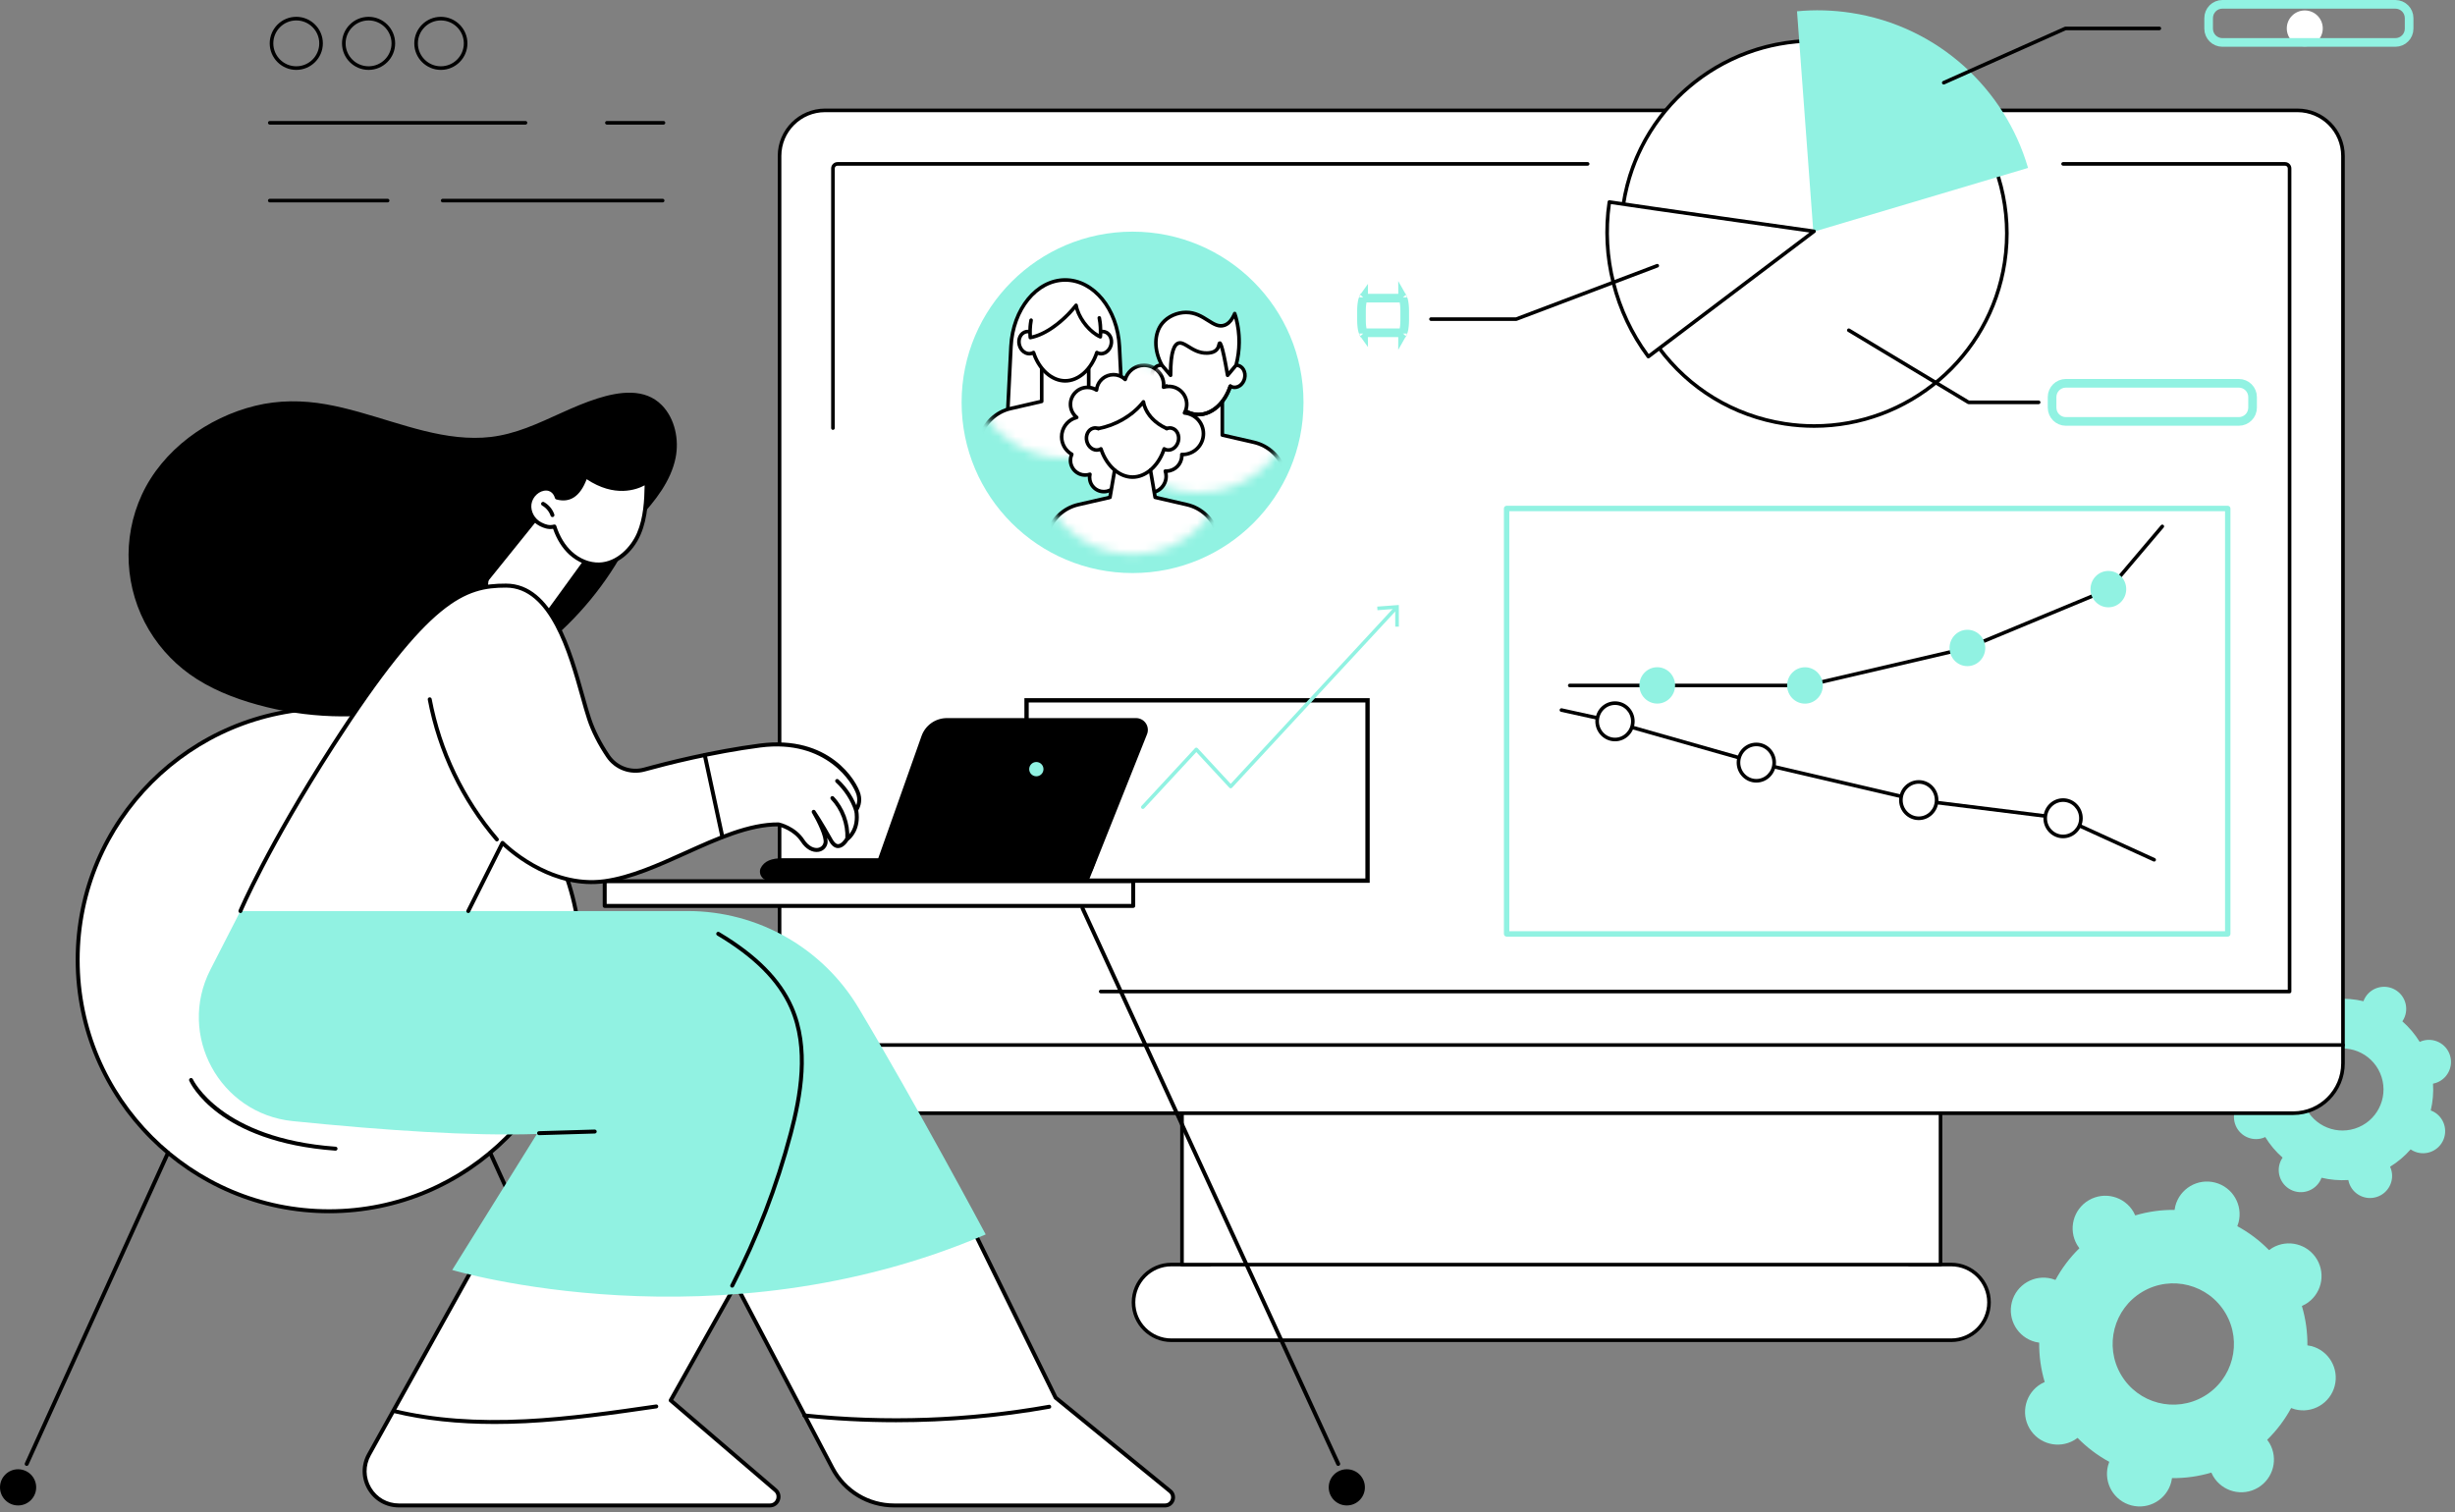 <svg width="284" height="175" viewBox="0 0 284 175" fill="none" xmlns="http://www.w3.org/2000/svg">
<rect x="0" y="0" width="284" height="175" fill="#808080" stroke="none"/>
<path d="M262.533 166.967C262.454 166.833 262.366 166.709 262.274 166.587C263.39 165.494 264.318 164.255 265.044 162.917C265.185 162.973 265.329 163.022 265.48 163.062C267.5 163.586 269.562 162.374 270.085 160.354C270.608 158.334 269.396 156.271 267.376 155.747C267.225 155.708 267.075 155.681 266.925 155.662C266.941 154.14 266.732 152.605 266.288 151.107C266.427 151.046 266.565 150.98 266.698 150.901C268.497 149.844 269.097 147.527 268.039 145.729C266.981 143.93 264.665 143.329 262.867 144.386C262.733 144.465 262.608 144.553 262.488 144.645C261.394 143.528 260.155 142.599 258.817 141.874C258.872 141.732 258.923 141.588 258.961 141.437C259.485 139.418 258.272 137.355 256.253 136.83C254.233 136.306 252.171 137.519 251.647 139.538C251.608 139.689 251.582 139.839 251.562 139.99C250.04 139.973 248.506 140.181 247.008 140.626C246.947 140.486 246.881 140.349 246.802 140.215C245.744 138.417 243.429 137.815 241.63 138.873C239.832 139.93 239.231 142.246 240.289 144.045C240.368 144.179 240.456 144.304 240.548 144.425C239.432 145.518 238.504 146.758 237.779 148.095C237.637 148.039 237.493 147.99 237.343 147.95C235.323 147.426 233.261 148.639 232.737 150.658C232.214 152.678 233.427 154.741 235.446 155.265C235.597 155.304 235.748 155.331 235.898 155.351C235.882 156.872 236.09 158.407 236.535 159.906C236.395 159.966 236.258 160.033 236.124 160.111C234.326 161.168 233.725 163.485 234.784 165.283C235.842 167.082 238.157 167.683 239.956 166.626C240.089 166.547 240.215 166.459 240.335 166.367C241.428 167.484 242.667 168.413 244.005 169.139C243.95 169.28 243.9 169.424 243.861 169.575C243.338 171.594 244.55 173.658 246.57 174.182C248.59 174.706 250.652 173.493 251.175 171.474C251.214 171.323 251.241 171.173 251.261 171.023C252.782 171.04 254.316 170.831 255.814 170.386C255.875 170.526 255.942 170.663 256.02 170.797C257.078 172.596 259.394 173.197 261.192 172.14C262.991 171.082 263.591 168.766 262.533 166.967ZM245.364 159.062C243.399 155.72 244.514 151.421 247.854 149.457C251.193 147.493 255.494 148.609 257.459 151.951C259.423 155.292 258.308 159.592 254.969 161.555C251.629 163.519 247.329 162.403 245.364 159.062Z" fill="#91F2E2"/>
<path d="M276.605 135.284C276.572 135.183 276.534 135.088 276.491 134.995C277.391 134.441 278.189 133.762 278.868 132.987C278.952 133.045 279.04 133.1 279.133 133.149C280.387 133.797 281.929 133.306 282.577 132.052C283.225 130.797 282.733 129.255 281.48 128.607C281.386 128.559 281.291 128.519 281.195 128.483C281.434 127.482 281.526 126.438 281.456 125.382C281.557 125.363 281.658 125.34 281.758 125.307C283.102 124.879 283.846 123.441 283.417 122.096C282.989 120.751 281.551 120.007 280.207 120.436C280.106 120.468 280.01 120.507 279.917 120.55C279.364 119.649 278.685 118.85 277.911 118.172C277.969 118.087 278.024 117.999 278.071 117.905C278.719 116.651 278.228 115.109 276.974 114.461C275.72 113.812 274.178 114.303 273.531 115.558C273.482 115.651 273.443 115.746 273.407 115.843C272.405 115.604 271.361 115.512 270.307 115.58C270.288 115.48 270.264 115.378 270.232 115.279C269.804 113.933 268.366 113.19 267.022 113.619C265.677 114.047 264.934 115.485 265.362 116.83C265.395 116.93 265.434 117.026 265.476 117.119C264.576 117.673 263.778 118.352 263.099 119.125C263.015 119.068 262.927 119.013 262.833 118.964C261.578 118.316 260.037 118.807 259.389 120.061C258.741 121.316 259.233 122.857 260.486 123.506C260.58 123.554 260.675 123.594 260.771 123.63C260.533 124.631 260.441 125.675 260.51 126.731C260.409 126.75 260.308 126.773 260.208 126.805C258.864 127.234 258.12 128.671 258.549 130.017C258.978 131.362 260.415 132.106 261.759 131.677C261.86 131.645 261.956 131.606 262.049 131.563C262.602 132.464 263.281 133.262 264.055 133.941C263.997 134.026 263.942 134.114 263.895 134.208C263.247 135.462 263.738 137.004 264.992 137.652C266.246 138.301 267.788 137.81 268.435 136.555C268.484 136.461 268.524 136.367 268.56 136.27C269.561 136.509 270.605 136.601 271.659 136.533C271.678 136.633 271.702 136.735 271.734 136.834C272.163 138.179 273.6 138.923 274.944 138.494C276.289 138.066 277.032 136.628 276.604 135.283L276.605 135.284ZM266.461 127.497C265.666 124.998 267.045 122.328 269.543 121.533C272.04 120.737 274.71 122.118 275.506 124.616C276.301 127.115 274.922 129.785 272.424 130.58C269.927 131.376 267.257 129.995 266.461 127.497Z" fill="#91F2E2"/>
<path d="M220.891 146.31H225.714C228.133 146.31 230.094 148.271 230.094 150.69C230.094 153.108 228.133 155.069 225.714 155.069H135.506C133.088 155.069 131.127 153.108 131.127 150.69C131.127 148.271 133.088 146.31 135.506 146.31H220.891Z" fill="white"/>
<path d="M225.714 155.279H135.506C132.976 155.279 130.918 153.22 130.918 150.691C130.918 148.161 132.977 146.103 135.506 146.103H139.945C140.06 146.103 140.153 146.195 140.153 146.311C140.153 146.427 140.059 146.52 139.945 146.52H135.506C133.206 146.52 131.335 148.39 131.335 150.691C131.335 152.991 133.207 154.862 135.506 154.862H225.714C228.015 154.862 229.885 152.991 229.885 150.691C229.885 148.39 228.014 146.52 225.714 146.52H220.89C220.774 146.52 220.682 146.427 220.682 146.311C220.682 146.195 220.775 146.103 220.89 146.103H225.714C228.245 146.103 230.302 148.161 230.302 150.691C230.302 153.22 228.244 155.279 225.714 155.279Z" fill="black"/>
<path d="M224.485 128.801H136.736V146.321H224.485V128.801Z" fill="white"/>
<path d="M224.485 146.529H136.736C136.621 146.529 136.528 146.436 136.528 146.321V128.801C136.528 128.685 136.621 128.592 136.736 128.592C136.851 128.592 136.945 128.685 136.945 128.801V146.112H224.276V128.801C224.276 128.685 224.37 128.592 224.485 128.592C224.599 128.592 224.693 128.685 224.693 128.801V146.321C224.693 146.436 224.599 146.529 224.485 146.529Z" fill="black"/>
<path d="M269.578 119.529L91.715 119.2L90.18 120.915V123.031C90.18 126.217 92.757 128.801 95.936 128.801H265.286C268.465 128.801 271.042 126.217 271.042 123.031V120.915L269.578 119.529Z" fill="white"/>
<path d="M265.285 129.009H95.936C92.647 129.009 89.971 126.327 89.971 123.03V120.915C89.971 120.864 89.99 120.815 90.025 120.776L91.56 119.06C91.599 119.016 91.655 118.991 91.715 118.991L269.578 119.32C269.631 119.32 269.682 119.341 269.721 119.377L271.185 120.763C271.227 120.802 271.25 120.857 271.25 120.915V123.03C271.25 126.327 268.575 129.009 265.285 129.009ZM90.389 120.995V123.029C90.389 126.097 92.877 128.591 95.936 128.591H265.285C268.344 128.591 270.833 126.096 270.833 123.029V121.004L269.495 119.736L91.809 119.408L90.39 120.995H90.389Z" fill="black"/>
<path d="M95.446 12.771H265.776C268.682 12.771 271.042 15.131 271.042 18.037V120.915H90.18V18.037C90.18 15.131 92.54 12.771 95.446 12.771Z" fill="white"/>
<path d="M271.042 121.124H90.18C90.064 121.124 89.971 121.031 89.971 120.915V18.037C89.971 15.018 92.427 12.562 95.446 12.562H265.776C268.795 12.562 271.25 15.018 271.25 18.037V120.915C271.25 121.031 271.156 121.124 271.042 121.124ZM90.389 120.706H270.832V18.037C270.832 15.248 268.563 12.979 265.775 12.979H95.446C92.657 12.979 90.389 15.248 90.389 18.037V120.706Z" fill="black"/>
<path d="M96.357 49.738C96.242 49.738 96.149 49.645 96.149 49.53V19.491C96.149 19.085 96.479 18.755 96.884 18.755H183.662C183.778 18.755 183.871 18.848 183.871 18.963C183.871 19.079 183.777 19.172 183.662 19.172H96.884C96.709 19.172 96.566 19.314 96.566 19.491V49.53C96.566 49.645 96.472 49.738 96.357 49.738Z" fill="black"/>
<path d="M264.864 114.931H127.329C127.213 114.931 127.12 114.838 127.12 114.723C127.12 114.607 127.214 114.514 127.329 114.514H264.655V19.491C264.655 19.315 264.512 19.172 264.337 19.172H238.662C238.546 19.172 238.453 19.079 238.453 18.963C238.453 18.848 238.547 18.755 238.662 18.755H264.337C264.742 18.755 265.072 19.085 265.072 19.491V114.722C265.072 114.838 264.978 114.93 264.864 114.93V114.931Z" fill="black"/>
<path d="M131.017 66.305C141.939 66.305 150.792 57.462 150.792 46.554C150.792 35.646 141.939 26.803 131.017 26.803C120.095 26.803 111.241 35.646 111.241 46.554C111.241 57.462 120.095 66.305 131.017 66.305Z" fill="#91F2E2"/>
<mask id="mask0_127_403" style="mask-type:luminance" maskUnits="userSpaceOnUse" x="112" y="30" width="23" height="24">
<path d="M131.105 49.773C135.457 45.42 135.457 38.364 131.105 34.011C126.752 29.658 119.695 29.658 115.342 34.011C110.99 38.364 110.99 45.42 115.342 49.773C119.695 54.126 126.752 54.126 131.105 49.773Z" fill="white"/>
</mask>
<g mask="url(#mask0_127_403)">
<path d="M123.224 32.394C119.911 32.394 117.167 35.76 116.95 40.088L116.257 53.942H130.19L129.497 40.088C129.281 35.76 126.536 32.393 123.223 32.393L123.224 32.394Z" fill="white"/>
<path d="M130.191 54.15H116.258C116.201 54.15 116.146 54.126 116.107 54.086C116.068 54.045 116.047 53.988 116.05 53.931L116.743 40.078C116.965 35.652 119.811 32.184 123.225 32.184C126.638 32.184 129.485 35.652 129.706 40.078L130.399 53.931C130.402 53.988 130.381 54.044 130.342 54.086C130.304 54.127 130.249 54.15 130.192 54.15H130.191ZM116.477 53.733H129.972L129.29 40.099C129.08 35.895 126.415 32.602 123.225 32.602C120.034 32.602 117.37 35.895 117.159 40.099L116.478 53.733H116.477Z" fill="black"/>
<path d="M133.057 50.607C132.574 48.936 131.222 47.658 129.527 47.267L125.941 46.441V41.913H120.506V46.441L116.92 47.267C115.224 47.658 113.873 48.936 113.39 50.607L112.021 57.834H134.424L133.056 50.607H133.057Z" fill="white"/>
<path d="M134.425 58.043H112.023C111.961 58.043 111.902 58.015 111.863 57.967C111.823 57.919 111.807 57.856 111.819 57.795L113.187 50.569C113.695 48.807 115.107 47.471 116.874 47.064L120.298 46.275V41.913C120.298 41.797 120.392 41.704 120.506 41.704H125.942C126.058 41.704 126.151 41.797 126.151 41.913V46.275L129.575 47.064C131.342 47.471 132.754 48.807 133.257 50.55C133.259 50.556 133.261 50.563 133.262 50.569L134.63 57.795C134.641 57.856 134.625 57.919 134.586 57.967C134.546 58.015 134.487 58.043 134.425 58.043ZM112.275 57.625H134.173L132.854 50.655C132.39 49.062 131.098 47.843 129.481 47.47L125.895 46.644C125.8 46.622 125.733 46.538 125.733 46.441V42.121H120.714V46.441C120.714 46.539 120.647 46.622 120.552 46.644L116.966 47.47C115.346 47.843 114.052 49.068 113.59 50.664L112.273 57.625H112.275Z" fill="black"/>
<path d="M127.777 38.387C127.579 38.337 127.379 38.356 127.193 38.428C127.035 35.912 125.319 34.206 123.225 34.206C121.13 34.206 119.414 35.912 119.257 38.428C119.071 38.356 118.87 38.337 118.673 38.387C118.085 38.533 117.748 39.214 117.92 39.907C118.093 40.6 118.709 41.044 119.297 40.898C119.392 40.874 119.479 40.835 119.559 40.787C120.165 42.644 121.578 44.066 123.225 44.066C124.872 44.066 126.285 42.644 126.89 40.787C126.971 40.836 127.058 40.875 127.153 40.898C127.741 41.044 128.357 40.6 128.53 39.907C128.702 39.214 128.365 38.533 127.777 38.387Z" fill="white"/>
<path d="M123.224 44.273C121.64 44.273 120.141 42.996 119.437 41.072C119.407 41.083 119.376 41.091 119.346 41.1C119.001 41.185 118.641 41.109 118.33 40.886C118.03 40.67 117.812 40.34 117.716 39.957C117.62 39.574 117.659 39.181 117.823 38.849C117.993 38.506 118.276 38.27 118.622 38.184C118.768 38.148 118.918 38.142 119.069 38.163C119.325 35.735 121.039 33.998 123.224 33.998C125.408 33.998 127.123 35.735 127.38 38.163C127.53 38.142 127.681 38.148 127.827 38.184C128.172 38.27 128.456 38.506 128.625 38.849C128.79 39.18 128.827 39.573 128.733 39.957C128.533 40.761 127.802 41.274 127.103 41.1C127.072 41.092 127.042 41.083 127.012 41.072C126.307 42.997 124.808 44.273 123.225 44.273H123.224ZM119.558 40.576C119.583 40.576 119.608 40.581 119.63 40.59C119.69 40.611 119.737 40.66 119.756 40.721C120.368 42.596 121.762 43.856 123.224 43.856C124.686 43.856 126.08 42.596 126.691 40.721C126.711 40.66 126.758 40.611 126.817 40.59C126.877 40.568 126.943 40.575 126.998 40.608C127.065 40.648 127.134 40.678 127.203 40.695C127.679 40.812 128.183 40.437 128.327 39.857C128.398 39.569 128.371 39.278 128.251 39.035C128.136 38.803 127.95 38.645 127.727 38.59C127.579 38.553 127.42 38.565 127.268 38.623C127.206 38.647 127.136 38.64 127.08 38.604C127.024 38.568 126.989 38.508 126.984 38.441C126.838 36.109 125.257 34.416 123.225 34.416C121.193 34.416 119.611 36.109 119.465 38.441C119.462 38.508 119.426 38.567 119.37 38.603C119.314 38.639 119.244 38.647 119.182 38.622C119.029 38.563 118.871 38.552 118.723 38.589C118.499 38.645 118.312 38.803 118.199 39.034C118.078 39.276 118.052 39.569 118.123 39.856C118.194 40.143 118.355 40.389 118.574 40.547C118.784 40.698 119.023 40.75 119.246 40.694C119.317 40.677 119.383 40.648 119.451 40.607C119.484 40.587 119.521 40.576 119.559 40.576H119.558Z" fill="black"/>
<path d="M119.189 39.059C121.174 38.685 123.243 36.918 124.484 35.325C124.727 36.738 125.979 38.391 127.29 38.971C127.29 38.971 127.915 33.342 123.224 33.523C118.532 33.704 119.189 39.058 119.189 39.058V39.059Z" fill="white"/>
<path d="M119.189 39.267C119.146 39.267 119.102 39.253 119.066 39.227C119.02 39.193 118.989 39.142 118.982 39.084C118.977 39.045 118.867 38.12 119.073 37.012C119.094 36.899 119.202 36.822 119.317 36.845C119.429 36.866 119.504 36.975 119.483 37.089C119.348 37.819 119.359 38.474 119.378 38.806C121.309 38.339 123.231 36.594 124.319 35.198C124.37 35.133 124.455 35.104 124.534 35.124C124.614 35.144 124.675 35.209 124.689 35.291C124.904 36.541 125.973 38.004 127.103 38.644C127.118 38.262 127.115 37.569 126.965 36.824C126.942 36.711 127.016 36.601 127.128 36.578C127.241 36.556 127.351 36.629 127.374 36.742C127.613 37.922 127.503 38.953 127.498 38.995C127.491 39.062 127.453 39.12 127.395 39.154C127.337 39.187 127.267 39.191 127.206 39.163C125.976 38.619 124.783 37.167 124.378 35.788C123.164 37.231 121.194 38.894 119.227 39.264C119.214 39.267 119.202 39.268 119.189 39.268L119.189 39.267Z" fill="black"/>
</g>
<mask id="mask1_127_403" style="mask-type:luminance" maskUnits="userSpaceOnUse" x="127" y="34" width="23" height="24">
<path d="M138.642 57.004C144.89 57.004 149.954 51.961 149.954 45.739C149.954 39.518 144.89 34.474 138.642 34.474C132.394 34.474 127.33 39.518 127.33 45.739C127.33 51.961 132.394 57.004 138.642 57.004Z" fill="white"/>
</mask>
<g mask="url(#mask1_127_403)">
<path d="M148.623 54.547C148.132 52.858 146.761 51.566 145.04 51.171L141.4 50.337V45.759H135.883V50.337L132.243 51.171C130.522 51.565 129.151 52.858 128.66 54.547L127.272 61.852H150.011L148.623 54.547Z" fill="white"/>
<path d="M150.011 62.061H127.272C127.209 62.061 127.15 62.033 127.111 61.985C127.071 61.936 127.055 61.874 127.066 61.813L128.455 54.509C128.971 52.729 130.403 51.38 132.197 50.968L135.674 50.171V45.76C135.674 45.644 135.768 45.551 135.883 45.551H141.4C141.516 45.551 141.609 45.644 141.609 45.76V50.171L145.087 50.968C146.88 51.38 148.311 52.729 148.823 54.489C148.825 54.495 148.827 54.502 148.828 54.508L150.217 61.812C150.228 61.873 150.212 61.936 150.173 61.984C150.133 62.032 150.074 62.06 150.011 62.06V62.061ZM127.524 61.643H149.759L148.419 54.596C147.948 52.985 146.636 51.751 144.993 51.375L141.353 50.541C141.258 50.519 141.191 50.434 141.191 50.338V45.969H136.091V50.338C136.091 50.435 136.023 50.519 135.928 50.541L132.288 51.375C130.642 51.752 129.328 52.991 128.86 54.605L127.523 61.642L127.524 61.643Z" fill="black"/>
<path d="M143.219 42.28C143.02 42.231 142.819 42.25 142.632 42.321C142.474 39.804 140.749 38.096 138.643 38.096C136.537 38.096 134.813 39.804 134.654 42.321C134.468 42.25 134.266 42.231 134.067 42.28C133.477 42.426 133.137 43.108 133.311 43.802C133.484 44.496 134.103 44.94 134.694 44.794C134.79 44.77 134.877 44.731 134.959 44.682C135.567 46.541 136.988 47.964 138.643 47.964C140.299 47.964 141.719 46.541 142.328 44.682C142.408 44.731 142.496 44.77 142.592 44.794C143.183 44.94 143.803 44.496 143.977 43.802C144.15 43.108 143.812 42.427 143.22 42.28H143.219Z" fill="white"/>
<path d="M138.642 48.173C137.051 48.173 135.545 46.895 134.836 44.968C134.806 44.979 134.775 44.988 134.743 44.996C134.041 45.169 133.308 44.656 133.107 43.852C133.002 43.43 133.06 42.989 133.268 42.643C133.442 42.355 133.707 42.154 134.015 42.077C134.162 42.041 134.315 42.035 134.466 42.056C134.722 39.625 136.445 37.886 138.641 37.886C140.837 37.886 142.56 39.625 142.818 42.056C142.969 42.035 143.121 42.04 143.268 42.077C143.576 42.153 143.842 42.355 144.015 42.643C144.223 42.989 144.283 43.429 144.176 43.852C143.975 44.656 143.242 45.169 142.54 44.996C142.509 44.988 142.478 44.979 142.447 44.968C141.739 46.895 140.232 48.173 138.641 48.173H138.642ZM134.958 44.472C134.982 44.472 135.007 44.477 135.031 44.486C135.09 44.507 135.137 44.556 135.157 44.616C135.772 46.494 137.172 47.756 138.643 47.756C140.114 47.756 141.515 46.495 142.129 44.616C142.149 44.556 142.196 44.507 142.256 44.486C142.315 44.463 142.382 44.469 142.437 44.503C142.504 44.543 142.573 44.573 142.642 44.59C143.121 44.708 143.628 44.332 143.774 43.751C143.852 43.435 143.81 43.11 143.66 42.859C143.543 42.665 143.37 42.532 143.17 42.482C143.02 42.445 142.86 42.457 142.707 42.515C142.645 42.539 142.575 42.532 142.519 42.495C142.463 42.459 142.428 42.4 142.423 42.333C142.276 39.998 140.686 38.304 138.642 38.304C136.598 38.304 135.009 39.998 134.862 42.333C134.858 42.4 134.822 42.459 134.766 42.495C134.71 42.532 134.641 42.539 134.579 42.515C134.426 42.457 134.265 42.445 134.117 42.482C133.917 42.532 133.743 42.665 133.626 42.859C133.475 43.11 133.434 43.435 133.513 43.751C133.658 44.332 134.165 44.708 134.644 44.59C134.714 44.573 134.781 44.543 134.85 44.503C134.884 44.483 134.921 44.472 134.959 44.472H134.958Z" fill="black"/>
<path d="M138.642 48.173C136.99 48.173 135.431 46.796 134.759 44.746C134.723 44.636 134.782 44.519 134.892 44.483C135.002 44.447 135.12 44.506 135.156 44.616C135.771 46.494 137.172 47.756 138.642 47.756C140.113 47.756 141.514 46.495 142.129 44.616C142.165 44.507 142.282 44.447 142.392 44.483C142.501 44.519 142.561 44.636 142.526 44.746C141.855 46.796 140.294 48.173 138.642 48.173Z" fill="black"/>
<path d="M134.481 37.373C133.477 38.568 133.456 40.517 134.424 42.264C134.755 42.651 135.085 43.038 135.416 43.425C135.405 40.603 135.875 39.843 136.331 39.704C137.085 39.474 137.977 40.882 139.61 40.846C139.86 40.841 140.417 40.822 140.757 40.442C141.051 40.114 141.007 39.712 141.095 39.704C141.241 39.69 141.505 40.458 142.011 43.425C142.337 43.035 142.664 42.645 142.99 42.255C143.169 41.578 143.333 40.69 143.344 39.643C143.359 38.229 143.089 37.067 142.835 36.273C142.621 36.799 142.255 37.433 141.626 37.64C140.307 38.074 139.318 36.141 137.206 36.145C136.205 36.147 135.137 36.593 134.48 37.374L134.481 37.373Z" fill="white"/>
<path d="M135.415 43.633C135.356 43.633 135.297 43.608 135.257 43.56L134.265 42.4C134.256 42.389 134.248 42.378 134.242 42.366C133.237 40.552 133.268 38.493 134.321 37.24C134.995 36.438 136.101 35.938 137.207 35.936H137.214C138.342 35.936 139.146 36.446 139.856 36.896C140.499 37.304 141.006 37.625 141.562 37.442C142.001 37.298 142.364 36.878 142.643 36.194C142.676 36.113 142.76 36.059 142.844 36.064C142.932 36.067 143.008 36.126 143.035 36.209C143.391 37.325 143.566 38.481 143.553 39.647C143.544 40.542 143.423 41.438 143.193 42.31C143.186 42.339 143.171 42.367 143.151 42.391L142.172 43.559C142.12 43.622 142.035 43.648 141.958 43.627C141.879 43.605 141.82 43.541 141.806 43.46C141.476 41.529 141.266 40.632 141.139 40.215C141.091 40.333 141.022 40.461 140.914 40.581C140.506 41.036 139.859 41.051 139.616 41.056C138.652 41.074 137.945 40.636 137.376 40.284C136.966 40.03 136.641 39.828 136.393 39.904C136.102 39.992 135.615 40.567 135.625 43.423C135.625 43.51 135.571 43.589 135.489 43.619C135.466 43.628 135.441 43.633 135.416 43.633L135.415 43.633ZM141.134 39.493C141.354 39.493 141.577 39.735 142.141 42.946L142.801 42.157C143.014 41.333 143.127 40.487 143.135 39.641C143.145 38.699 143.028 37.763 142.786 36.85C142.492 37.363 142.125 37.694 141.691 37.837C140.948 38.082 140.308 37.677 139.63 37.248C138.968 36.829 138.219 36.354 137.212 36.354H137.206C136.22 36.355 135.236 36.798 134.639 37.508C133.7 38.625 133.682 40.486 134.594 42.145L135.21 42.864C135.252 40.783 135.593 39.711 136.27 39.505C136.699 39.375 137.114 39.632 137.594 39.93C138.144 40.27 138.767 40.656 139.605 40.639C139.8 40.635 140.315 40.624 140.602 40.304C140.746 40.142 140.79 39.955 140.822 39.817C140.851 39.689 140.892 39.515 141.076 39.498C141.096 39.496 141.115 39.494 141.134 39.494V39.493Z" fill="black"/>
</g>
<mask id="mask2_127_403" style="mask-type:luminance" maskUnits="userSpaceOnUse" x="119" y="41" width="24" height="24">
<path d="M131.017 64.14C137.157 64.14 142.134 59.169 142.134 53.037C142.134 46.905 137.157 41.934 131.017 41.934C124.877 41.934 119.9 46.905 119.9 53.037C119.9 59.169 124.877 64.14 131.017 64.14Z" fill="white"/>
</mask>
<g mask="url(#mask2_127_403)">
<path d="M137.026 47.78C137.191 47.482 137.287 47.141 137.287 46.777C137.287 45.634 136.36 44.708 135.215 44.708C135.002 44.708 134.796 44.74 134.602 44.8C134.612 44.712 134.619 44.623 134.619 44.531C134.619 43.279 133.603 42.264 132.349 42.264C131.314 42.264 130.441 42.958 130.169 43.905C129.817 43.56 129.335 43.348 128.802 43.348C127.778 43.348 126.939 44.133 126.853 45.133C126.547 44.937 126.184 44.822 125.795 44.822C124.713 44.822 123.837 45.697 123.837 46.777C123.837 47.391 124.121 47.939 124.565 48.297C123.56 48.554 122.815 49.463 122.815 50.547C122.815 51.411 123.29 52.164 123.99 52.564C123.893 52.778 123.837 53.016 123.837 53.268C123.837 54.207 124.599 54.968 125.539 54.968C125.733 54.968 125.919 54.934 126.092 54.874C126.066 54.991 126.051 55.113 126.051 55.239C126.051 56.147 126.787 56.883 127.697 56.883C128.606 56.883 129.342 56.147 129.342 55.239C129.342 54.331 131.102 54.06 131.102 55.109C131.102 56.158 131.954 57.008 133.003 57.008C134.053 57.008 134.904 56.158 134.904 55.109C134.904 54.9 134.869 54.697 134.806 54.509C134.839 54.511 134.871 54.514 134.904 54.514C135.907 54.514 136.72 53.701 136.72 52.7C136.72 52.66 136.716 52.621 136.714 52.582C136.745 52.583 136.775 52.587 136.805 52.587C138.138 52.587 139.217 51.508 139.217 50.178C139.217 48.922 138.255 47.892 137.027 47.78H137.026Z" fill="white"/>
<path d="M133.002 57.217C131.839 57.217 130.893 56.272 130.893 55.109C130.893 54.955 130.843 54.836 130.744 54.757C130.65 54.682 130.512 54.642 130.353 54.642C129.965 54.642 129.55 54.882 129.55 55.239C129.55 56.26 128.719 57.092 127.696 57.092C126.673 57.092 125.841 56.261 125.841 55.239C125.841 55.21 125.841 55.18 125.843 55.151C125.741 55.167 125.64 55.175 125.539 55.175C124.485 55.175 123.627 54.319 123.627 53.267C123.627 53.056 123.662 52.849 123.73 52.649C123.032 52.18 122.605 51.391 122.605 50.546C122.605 49.511 123.233 48.595 124.169 48.209C123.821 47.816 123.627 47.311 123.627 46.777C123.627 45.583 124.599 44.612 125.794 44.612C126.106 44.612 126.412 44.679 126.693 44.809C126.92 43.851 127.792 43.138 128.802 43.138C129.264 43.138 129.706 43.283 130.075 43.55C130.461 42.656 131.357 42.054 132.349 42.054C133.716 42.054 134.828 43.164 134.828 44.53C134.955 44.508 135.085 44.498 135.214 44.498C136.472 44.498 137.495 45.52 137.495 46.775C137.495 47.062 137.44 47.347 137.335 47.613C138.544 47.859 139.424 48.913 139.424 50.176C139.424 51.578 138.314 52.727 136.925 52.791C136.879 53.806 136.079 54.629 135.073 54.714C135.098 54.844 135.111 54.975 135.111 55.107C135.111 56.27 134.165 57.215 133.001 57.215L133.002 57.217ZM130.353 54.224C130.925 54.224 131.309 54.58 131.309 55.109C131.309 56.041 132.068 56.8 133.001 56.8C133.934 56.8 134.694 56.041 134.694 55.109C134.694 54.929 134.665 54.75 134.606 54.575C134.584 54.51 134.596 54.438 134.638 54.383C134.68 54.328 134.747 54.297 134.815 54.301L134.848 54.303C134.866 54.304 134.884 54.306 134.902 54.306C135.788 54.306 136.509 53.586 136.509 52.701C136.509 52.674 136.507 52.649 136.505 52.624L136.503 52.597C136.499 52.538 136.521 52.48 136.562 52.438C136.603 52.397 136.662 52.374 136.718 52.376L136.763 52.379C136.776 52.379 136.789 52.38 136.803 52.38C138.017 52.38 139.006 51.393 139.006 50.18C139.006 49.035 138.146 48.094 137.005 47.989C136.935 47.983 136.873 47.941 136.84 47.88C136.806 47.817 136.807 47.742 136.841 47.68C136.995 47.405 137.076 47.093 137.076 46.779C137.076 45.753 136.24 44.918 135.213 44.918C135.025 44.918 134.839 44.946 134.661 45.001C134.593 45.022 134.52 45.007 134.465 44.962C134.411 44.916 134.383 44.847 134.391 44.777C134.402 44.684 134.408 44.606 134.408 44.532C134.408 43.398 133.483 42.474 132.346 42.474C131.433 42.474 130.619 43.087 130.367 43.963C130.347 44.033 130.291 44.088 130.22 44.107C130.148 44.126 130.073 44.106 130.02 44.055C129.691 43.734 129.257 43.557 128.799 43.557C127.899 43.557 127.135 44.258 127.057 45.152C127.051 45.225 127.007 45.289 126.942 45.321C126.876 45.354 126.799 45.349 126.737 45.31C126.454 45.128 126.127 45.031 125.792 45.031C124.827 45.031 124.042 45.814 124.042 46.778C124.042 47.307 124.279 47.802 124.693 48.136C124.754 48.185 124.782 48.265 124.766 48.342C124.749 48.419 124.69 48.481 124.613 48.5C123.675 48.739 123.02 49.581 123.02 50.547C123.02 51.303 123.43 52.007 124.09 52.383C124.184 52.436 124.221 52.553 124.176 52.651C124.087 52.847 124.041 53.054 124.041 53.267C124.041 54.089 124.712 54.758 125.536 54.758C125.699 54.758 125.862 54.731 126.021 54.676C126.093 54.651 126.172 54.667 126.228 54.718C126.284 54.769 126.308 54.846 126.291 54.92C126.267 55.028 126.254 55.136 126.254 55.239C126.254 56.031 126.899 56.675 127.692 56.675C128.484 56.675 129.129 56.031 129.129 55.239C129.129 54.612 129.763 54.224 130.349 54.224H130.353Z" fill="black"/>
<path d="M137.305 58.391L131.017 56.945L124.729 58.391C123.037 58.779 121.69 60.053 121.208 61.718L119.844 68.917H142.19L140.825 61.718C140.343 60.053 138.995 58.779 137.305 58.391Z" fill="white"/>
<path d="M142.19 69.126H119.844C119.781 69.126 119.722 69.098 119.684 69.05C119.644 69.002 119.628 68.939 119.639 68.879L121.003 61.679C121.511 59.924 122.919 58.593 124.682 58.187L130.97 56.741C131.001 56.734 131.033 56.734 131.064 56.741L137.352 58.187C139.116 58.593 140.524 59.923 141.026 61.66L142.396 68.879C142.407 68.939 142.391 69.003 142.351 69.05C142.311 69.097 142.252 69.126 142.191 69.126H142.19ZM120.096 68.709H141.939L140.621 61.757C140.165 60.185 138.874 58.965 137.259 58.594L131.018 57.158L124.777 58.594C123.161 58.965 121.871 60.185 121.41 61.776L120.097 68.709H120.096Z" fill="black"/>
<path d="M128.338 57.937L129.177 53.057H132.857L133.686 57.882L128.338 57.937Z" fill="white"/>
<path d="M135.558 49.544C135.36 49.494 135.16 49.513 134.974 49.584C134.817 47.078 133.106 45.379 131.016 45.379C128.926 45.379 127.215 47.078 127.058 49.584C126.873 49.513 126.672 49.494 126.475 49.544C125.888 49.69 125.553 50.367 125.724 51.058C125.896 51.748 126.511 52.19 127.097 52.045C127.192 52.021 127.279 51.983 127.36 51.934C127.964 53.785 129.374 55.201 131.016 55.201C132.658 55.201 134.068 53.785 134.672 51.934C134.753 51.983 134.84 52.021 134.934 52.045C135.521 52.191 136.135 51.749 136.307 51.058C136.478 50.368 136.143 49.69 135.556 49.544H135.558Z" fill="white"/>
<path d="M127.059 49.584C126.874 49.513 126.673 49.495 126.476 49.544C125.889 49.69 125.554 50.367 125.725 51.058C125.897 51.748 126.512 52.19 127.098 52.045C127.193 52.021 127.28 51.983 127.361 51.934C127.965 53.785 129.375 55.201 131.017 55.201C132.659 55.201 134.069 53.785 134.673 51.934C134.754 51.983 134.841 52.021 134.935 52.045C135.522 52.191 136.136 51.749 136.308 51.058C136.479 50.368 136.144 49.69 135.557 49.544C135.359 49.495 135.159 49.513 134.974 49.584H127.057H127.059Z" fill="white"/>
<path d="M131.017 55.41C129.438 55.41 127.942 54.137 127.239 52.221C127.209 52.231 127.179 52.24 127.148 52.247C126.452 52.419 125.722 51.909 125.523 51.109C125.428 50.727 125.466 50.334 125.63 50.004C125.799 49.663 126.082 49.428 126.426 49.341C126.656 49.285 126.901 49.301 127.133 49.39C127.241 49.431 127.295 49.552 127.254 49.659C127.213 49.766 127.092 49.82 126.984 49.779C126.832 49.722 126.673 49.709 126.526 49.746C126.304 49.801 126.118 49.959 126.003 50.189C125.884 50.431 125.856 50.721 125.927 51.007C126.071 51.586 126.574 51.96 127.048 51.842C127.117 51.825 127.184 51.796 127.252 51.754C127.306 51.721 127.373 51.715 127.433 51.737C127.493 51.759 127.539 51.807 127.559 51.868C128.169 53.736 129.559 54.991 131.017 54.991C132.475 54.991 133.865 53.736 134.475 51.868C134.495 51.807 134.541 51.759 134.601 51.737C134.661 51.715 134.727 51.721 134.782 51.754C134.848 51.795 134.917 51.825 134.986 51.842C135.459 51.96 135.962 51.585 136.107 51.007C136.178 50.721 136.151 50.431 136.031 50.189C135.917 49.959 135.731 49.801 135.507 49.746C135.358 49.709 135.204 49.721 135.049 49.779C134.942 49.82 134.821 49.767 134.78 49.659C134.739 49.552 134.793 49.431 134.901 49.39C135.133 49.301 135.377 49.285 135.608 49.341C135.952 49.427 136.235 49.662 136.404 50.004C136.568 50.334 136.605 50.727 136.51 51.109C136.311 51.91 135.582 52.42 134.884 52.247C134.854 52.24 134.824 52.231 134.794 52.221C134.091 54.138 132.596 55.41 131.017 55.41Z" fill="black"/>
<path d="M127.059 49.584C129.038 49.213 131.036 48.081 132.274 46.494C132.516 47.903 133.667 49.006 134.975 49.584H127.059Z" fill="white"/>
<path d="M134.975 49.793C134.947 49.793 134.919 49.787 134.891 49.775C133.517 49.167 132.527 48.131 132.168 46.949C130.92 48.372 129.056 49.421 127.097 49.789C126.983 49.811 126.874 49.736 126.854 49.622C126.833 49.509 126.907 49.4 127.02 49.379C129.029 49.001 130.932 47.875 132.109 46.365C132.16 46.3 132.245 46.271 132.324 46.291C132.404 46.311 132.466 46.377 132.479 46.458C132.689 47.674 133.653 48.771 135.059 49.393C135.164 49.439 135.212 49.562 135.165 49.668C135.131 49.745 135.054 49.792 134.975 49.792L134.975 49.793Z" fill="black"/>
<path d="M133.628 57.754C133.529 57.754 133.44 57.682 133.422 57.58L132.88 54.427C132.86 54.313 132.937 54.206 133.051 54.186C133.165 54.166 133.273 54.243 133.292 54.357L133.834 57.51C133.854 57.624 133.777 57.731 133.663 57.751C133.651 57.753 133.64 57.754 133.627 57.754H133.628Z" fill="black"/>
<path d="M128.406 57.754C128.394 57.754 128.382 57.753 128.37 57.751C128.256 57.731 128.18 57.624 128.199 57.51L128.736 54.386C128.756 54.272 128.862 54.196 128.976 54.215C129.09 54.235 129.166 54.342 129.147 54.456L128.61 57.58C128.593 57.682 128.505 57.754 128.405 57.754H128.406Z" fill="black"/>
</g>
<path d="M257.711 58.833H174.289V108.058H257.711V58.833Z" fill="white"/>
<path d="M257.711 108.371H174.288C174.116 108.371 173.976 108.231 173.976 108.058V58.833C173.976 58.661 174.116 58.52 174.288 58.52H257.711C257.883 58.52 258.023 58.661 258.023 58.833V108.058C258.023 108.231 257.883 108.371 257.711 108.371ZM174.601 107.745H257.398V59.146H174.601V107.745Z" fill="#91F2E2"/>
<path d="M208.996 79.518H181.593C181.477 79.518 181.385 79.425 181.385 79.31C181.385 79.194 181.478 79.101 181.593 79.101H208.972L227.529 74.772L243.857 67.992L249.981 60.77C250.056 60.682 250.187 60.672 250.275 60.746C250.363 60.821 250.374 60.952 250.299 61.04L244.143 68.299C244.121 68.324 244.094 68.344 244.064 68.356L227.674 75.162C227.664 75.167 227.652 75.17 227.642 75.173L209.044 79.511C209.029 79.515 209.013 79.517 208.997 79.517L208.996 79.518Z" fill="black"/>
<path d="M208.805 81.413C209.946 81.413 210.871 80.471 210.871 79.309C210.871 78.147 209.946 77.205 208.805 77.205C207.664 77.205 206.739 78.147 206.739 79.309C206.739 80.471 207.664 81.413 208.805 81.413Z" fill="#91F2E2"/>
<path d="M227.593 77.074C228.734 77.074 229.659 76.132 229.659 74.97C229.659 73.808 228.734 72.866 227.593 72.866C226.452 72.866 225.527 73.808 225.527 74.97C225.527 76.132 226.452 77.074 227.593 77.074Z" fill="#91F2E2"/>
<path d="M243.9 70.268C245.041 70.268 245.966 69.326 245.966 68.165C245.966 67.002 245.041 66.061 243.9 66.061C242.759 66.061 241.834 67.002 241.834 68.165C241.834 69.326 242.759 70.268 243.9 70.268Z" fill="#91F2E2"/>
<path d="M191.714 81.407C192.855 81.407 193.78 80.465 193.78 79.303C193.78 78.141 192.855 77.2 191.714 77.2C190.573 77.2 189.648 78.141 189.648 79.303C189.648 80.465 190.573 81.407 191.714 81.407Z" fill="#91F2E2"/>
<path d="M249.199 99.689C249.17 99.689 249.14 99.683 249.113 99.67L238.604 94.878L221.749 92.782C221.741 92.782 221.735 92.78 221.727 92.778L203.129 88.44L185.567 83.455L180.585 82.361C180.472 82.337 180.401 82.226 180.426 82.113C180.45 82 180.562 81.93 180.674 81.954L185.668 83.05L203.233 88.036L221.81 92.369L238.686 94.467C238.707 94.47 238.728 94.476 238.747 94.484L249.284 99.289C249.39 99.338 249.435 99.461 249.388 99.566C249.353 99.643 249.277 99.689 249.198 99.689H249.199Z" fill="black"/>
<path d="M221.965 94.68C223.106 94.68 224.031 93.738 224.031 92.576C224.031 91.414 223.106 90.472 221.965 90.472C220.824 90.472 219.899 91.414 219.899 92.576C219.899 93.738 220.824 94.68 221.965 94.68Z" fill="white"/>
<path d="M221.965 94.888C220.711 94.888 219.691 93.851 219.691 92.576C219.691 91.3 220.711 90.263 221.965 90.263C223.22 90.263 224.24 91.3 224.24 92.576C224.24 93.851 223.22 94.888 221.965 94.888ZM221.965 90.68C220.941 90.68 220.108 91.531 220.108 92.576C220.108 93.62 220.941 94.471 221.965 94.471C222.989 94.471 223.823 93.62 223.823 92.576C223.823 91.531 222.989 90.68 221.965 90.68Z" fill="black"/>
<path d="M203.177 90.341C204.318 90.341 205.243 89.399 205.243 88.237C205.243 87.075 204.318 86.133 203.177 86.133C202.036 86.133 201.111 87.075 201.111 88.237C201.111 89.399 202.036 90.341 203.177 90.341Z" fill="white"/>
<path d="M203.177 90.55C201.922 90.55 200.902 89.513 200.902 88.238C200.902 86.962 201.922 85.925 203.177 85.925C204.431 85.925 205.451 86.962 205.451 88.238C205.451 89.513 204.431 90.55 203.177 90.55ZM203.177 86.341C202.153 86.341 201.319 87.192 201.319 88.237C201.319 89.282 202.153 90.132 203.177 90.132C204.201 90.132 205.034 89.282 205.034 88.237C205.034 87.192 204.201 86.341 203.177 86.341Z" fill="black"/>
<path d="M186.827 85.564C187.968 85.564 188.893 84.622 188.893 83.46C188.893 82.298 187.968 81.356 186.827 81.356C185.685 81.356 184.76 82.298 184.76 83.46C184.76 84.622 185.685 85.564 186.827 85.564Z" fill="white"/>
<path d="M186.827 85.772C185.572 85.772 184.552 84.735 184.552 83.46C184.552 82.185 185.572 81.147 186.827 81.147C188.081 81.147 189.101 82.185 189.101 83.46C189.101 84.735 188.081 85.772 186.827 85.772ZM186.827 81.565C185.803 81.565 184.969 82.415 184.969 83.46C184.969 84.505 185.803 85.355 186.827 85.355C187.851 85.355 188.684 84.505 188.684 83.46C188.684 82.415 187.851 81.565 186.827 81.565Z" fill="black"/>
<path d="M238.661 96.779C239.803 96.779 240.728 95.837 240.728 94.675C240.728 93.513 239.803 92.571 238.661 92.571C237.52 92.571 236.595 93.513 236.595 94.675C236.595 95.837 237.52 96.779 238.661 96.779Z" fill="white"/>
<path d="M238.661 96.988C237.407 96.988 236.387 95.95 236.387 94.675C236.387 93.4 237.407 92.362 238.661 92.362C239.916 92.362 240.936 93.4 240.936 94.675C240.936 95.95 239.916 96.988 238.661 96.988ZM238.661 92.78C237.637 92.78 236.804 93.63 236.804 94.675C236.804 95.72 237.637 96.57 238.661 96.57C239.685 96.57 240.519 95.72 240.519 94.675C240.519 93.63 239.685 92.78 238.661 92.78Z" fill="black"/>
<path d="M231.892 30.378C233.753 18.213 225.389 6.841 213.21 4.977C201.031 3.114 189.649 11.464 187.787 23.629C185.926 35.794 194.29 47.166 206.469 49.029C218.648 50.893 230.03 42.543 231.892 30.378Z" fill="white"/>
<path d="M209.87 49.499C208.74 49.499 207.596 49.414 206.445 49.238C200.5 48.328 195.264 45.16 191.703 40.317C188.142 35.474 186.682 29.536 187.59 23.598C189.466 11.339 200.979 2.895 213.252 4.773C225.525 6.653 233.983 18.154 232.107 30.413C230.406 41.522 220.791 49.499 209.871 49.499H209.87ZM209.827 4.93C199.107 4.93 189.672 12.759 188.003 23.661C187.11 29.49 188.544 35.317 192.039 40.07C195.534 44.823 200.673 47.932 206.508 48.826C207.637 48.999 208.76 49.083 209.87 49.083C220.59 49.083 230.025 41.254 231.694 30.352C233.536 18.32 225.235 7.032 213.189 5.188C212.06 5.015 210.936 4.931 209.827 4.931V4.93Z" fill="black"/>
<path d="M209.771 26.823L207.883 1.307C209.924 1.111 212.021 1.164 214.139 1.488C224.19 3.027 231.947 10.278 234.609 19.43L209.771 26.823Z" fill="#91F2E2"/>
<path d="M186.173 23.375C185.212 29.781 186.919 36.215 190.685 41.257C195.387 37.71 209.849 26.765 209.849 26.765C209.849 26.765 190.104 23.981 186.173 23.375Z" fill="white"/>
<path d="M190.685 41.465C190.675 41.465 190.665 41.465 190.655 41.463C190.6 41.456 190.551 41.426 190.518 41.382C186.677 36.24 185.019 29.666 185.968 23.344C185.976 23.289 186.006 23.24 186.05 23.207C186.095 23.174 186.151 23.16 186.206 23.169C190.09 23.767 209.681 26.53 209.878 26.558C209.962 26.569 210.03 26.631 210.051 26.712C210.072 26.794 210.042 26.88 209.975 26.931C209.831 27.04 195.46 37.916 190.811 41.423C190.775 41.45 190.73 41.464 190.686 41.464L190.685 41.465ZM186.35 23.613C185.494 29.692 187.084 35.992 190.728 40.964C195.084 37.676 206.985 28.671 209.323 26.902C206.288 26.473 190.284 24.212 186.35 23.613Z" fill="black"/>
<path d="M266.622 5.365C267.772 5.365 268.703 4.435 268.703 3.287C268.703 2.139 267.772 1.209 266.622 1.209C265.473 1.209 264.541 2.139 264.541 3.287C264.541 4.435 265.473 5.365 266.622 5.365Z" fill="white"/>
<path d="M224.856 9.778C224.777 9.778 224.7 9.731 224.666 9.654C224.618 9.549 224.666 9.426 224.771 9.378L238.855 3.097C238.881 3.085 238.911 3.079 238.94 3.079H249.798C249.914 3.079 250.007 3.172 250.007 3.287C250.007 3.403 249.913 3.496 249.798 3.496H238.985L224.942 9.76C224.914 9.772 224.885 9.778 224.856 9.778Z" fill="black"/>
<path d="M235.836 46.762H227.727C227.689 46.762 227.652 46.752 227.619 46.732L213.768 38.39C213.669 38.33 213.637 38.202 213.697 38.104C213.756 38.005 213.884 37.973 213.983 38.032L227.785 46.344H235.836C235.952 46.344 236.044 46.437 236.044 46.553C236.044 46.668 235.951 46.761 235.836 46.761V46.762Z" fill="black"/>
<path d="M238.984 44.349H258.99C259.87 44.349 260.583 45.062 260.583 45.942V47.166C260.583 48.046 259.87 48.76 258.99 48.76H238.984C238.104 48.76 237.39 48.046 237.39 47.166V45.942C237.39 45.062 238.104 44.349 238.984 44.349Z" stroke="#91F2E2"/>
<path d="M257.093 0.5H277.099C277.979 0.5 278.693 1.213 278.693 2.094V3.318C278.693 4.198 277.979 4.911 277.099 4.911H257.093C256.213 4.911 255.5 4.198 255.5 3.318V2.094C255.5 1.213 256.213 0.5 257.093 0.5Z" stroke="#91F2E2"/>
<path d="M157.635 34.696C157.657 34.611 157.68 34.547 157.699 34.5H162.3C162.32 34.547 162.342 34.611 162.365 34.696C162.444 34.993 162.5 35.431 162.5 35.934V37.066C162.5 37.569 162.444 38.007 162.365 38.304C162.342 38.389 162.32 38.453 162.3 38.5H157.699C157.68 38.453 157.657 38.389 157.635 38.304C157.555 38.007 157.5 37.569 157.5 37.066V35.934C157.5 35.431 157.555 34.993 157.635 34.696ZM162.249 34.404C162.249 34.404 162.251 34.407 162.255 34.412C162.251 34.408 162.249 34.405 162.249 34.404ZM162.249 38.596C162.249 38.595 162.251 38.592 162.255 38.588C162.251 38.593 162.249 38.596 162.249 38.596ZM157.75 38.596C157.75 38.596 157.748 38.593 157.744 38.588C157.748 38.592 157.75 38.595 157.75 38.596ZM157.744 34.412C157.748 34.407 157.75 34.404 157.75 34.404C157.75 34.405 157.748 34.408 157.744 34.412Z" stroke="#91F2E2"/>
<path d="M175.403 37.13H165.541C165.425 37.13 165.332 37.037 165.332 36.921C165.332 36.805 165.426 36.712 165.541 36.712H175.365L191.641 30.551C191.749 30.511 191.869 30.565 191.91 30.673C191.951 30.781 191.897 30.901 191.789 30.942L175.477 37.116C175.453 37.125 175.428 37.13 175.403 37.13Z" fill="black"/>
<path fill-rule="evenodd" clip-rule="evenodd" d="M157.95 81.28H119.005V101.644H157.95V81.28ZM158.45 80.78V102.144H118.505V80.78H158.45Z" fill="black"/>
<path d="M132.208 93.597C132.157 93.597 132.107 93.579 132.067 93.541C131.982 93.462 131.977 93.331 132.055 93.246L138.24 86.567C138.319 86.482 138.468 86.482 138.546 86.567L142.369 90.696L161.358 70.189C161.436 70.105 161.568 70.099 161.653 70.178C161.737 70.256 161.743 70.388 161.664 70.473L142.523 91.145C142.444 91.23 142.295 91.23 142.217 91.145L138.394 87.017L132.363 93.531C132.322 93.575 132.266 93.597 132.209 93.597H132.208Z" fill="#91F2E2"/>
<path d="M161.823 72.506L161.405 72.507L161.402 70.449L159.349 70.604L159.319 70.187L161.818 70L161.823 72.506Z" fill="#91F2E2"/>
<path d="M76.754 14.417H70.209C70.093 14.417 70 14.324 70 14.209C70 14.093 70.094 14 70.209 14H76.754C76.869 14 76.962 14.093 76.962 14.209C76.962 14.324 76.868 14.417 76.754 14.417Z" fill="black"/>
<path d="M60.791 14.417H31.209C31.093 14.417 31 14.324 31 14.209C31 14.093 31.094 14 31.209 14H60.791C60.907 14 60.999 14.093 60.999 14.209C60.999 14.324 60.906 14.417 60.791 14.417Z" fill="black"/>
<path d="M76.658 23.417H51.209C51.093 23.417 51 23.324 51 23.209C51 23.093 51.094 23 51.209 23H76.658C76.774 23 76.867 23.093 76.867 23.209C76.867 23.324 76.773 23.417 76.658 23.417Z" fill="black"/>
<path d="M44.842 23.417H31.209C31.093 23.417 31 23.324 31 23.209C31 23.093 31.094 23 31.209 23H44.842C44.958 23 45.051 23.093 45.051 23.209C45.051 23.324 44.957 23.417 44.842 23.417Z" fill="black"/>
<path d="M34.275 8.088C32.58 8.088 31.201 6.71 31.201 5.016C31.201 3.323 32.58 1.945 34.275 1.945C35.97 1.945 37.349 3.323 37.349 5.016C37.349 6.71 35.97 8.088 34.275 8.088ZM34.275 2.364C32.81 2.364 31.618 3.554 31.618 5.017C31.618 6.481 32.81 7.67 34.275 7.67C35.74 7.67 36.932 6.48 36.932 5.017C36.932 3.554 35.74 2.364 34.275 2.364Z" fill="black"/>
<path d="M42.638 8.088C40.942 8.088 39.564 6.71 39.564 5.017C39.564 3.323 40.942 1.946 42.638 1.946C44.333 1.946 45.712 3.323 45.712 5.017C45.712 6.71 44.333 8.088 42.638 8.088ZM42.638 2.364C41.173 2.364 39.981 3.554 39.981 5.018C39.981 6.482 41.173 7.67 42.638 7.67C44.102 7.67 45.294 6.481 45.294 5.018C45.294 3.555 44.102 2.364 42.638 2.364Z" fill="black"/>
<path d="M50.999 8.088C49.304 8.088 47.925 6.71 47.925 5.017C47.925 3.323 49.304 1.946 50.999 1.946C52.694 1.946 54.073 3.323 54.073 5.017C54.073 6.71 52.694 8.088 50.999 8.088ZM50.999 2.364C49.534 2.364 48.343 3.554 48.343 5.018C48.343 6.482 49.534 7.67 50.999 7.67C52.464 7.67 53.656 6.481 53.656 5.018C53.656 3.555 52.464 2.364 50.999 2.364Z" fill="black"/>
<path d="M124.569 101.877H88.959C88.748 101.877 88.537 101.823 88.363 101.704C87.956 101.424 87.814 100.923 87.975 100.491C88.395 99.61 89.263 99.3 90.546 99.3H126.905L126.433 100.584C126.142 101.362 125.399 101.877 124.569 101.877Z" fill="black"/>
<path d="M125.949 101.877L132.69 84.954C132.857 84.534 132.805 84.058 132.551 83.684C132.298 83.31 131.876 83.086 131.424 83.086H109.538C108.219 83.086 107.044 83.917 106.604 85.161L100.687 101.877H125.95H125.949Z" fill="black"/>
<path d="M119.886 89.821C120.343 89.821 120.713 89.451 120.713 88.993C120.713 88.536 120.343 88.166 119.886 88.166C119.429 88.166 119.059 88.536 119.059 88.993C119.059 89.451 119.429 89.821 119.886 89.821Z" fill="#91F2E2"/>
<path d="M38.073 140.147C54.139 140.147 67.163 127.118 67.163 111.046C67.163 94.974 54.139 81.945 38.073 81.945C22.008 81.945 8.984 94.974 8.984 111.046C8.984 127.118 22.008 140.147 38.073 140.147Z" fill="white"/>
<path d="M38.072 140.376C21.906 140.376 8.754 127.219 8.754 111.046C8.754 94.873 21.906 81.716 38.072 81.716C54.239 81.716 67.391 94.873 67.391 111.046C67.391 127.219 54.239 140.376 38.072 140.376ZM38.072 82.174C22.159 82.174 9.213 95.127 9.213 111.046C9.213 126.965 22.159 139.918 38.072 139.918C53.986 139.918 66.932 126.965 66.932 111.046C66.932 95.127 53.985 82.174 38.072 82.174Z" fill="black"/>
<path d="M38.816 133.136C38.81 133.136 38.804 133.136 38.799 133.136C25.218 132.152 22.021 125.342 21.892 125.053C21.84 124.937 21.892 124.802 22.007 124.75C22.122 124.698 22.257 124.75 22.309 124.865C22.34 124.933 25.548 131.715 38.832 132.678C38.958 132.688 39.053 132.797 39.044 132.923C39.036 133.043 38.935 133.135 38.817 133.135L38.816 133.136Z" fill="black"/>
<path d="M3.087 169.611C3.055 169.611 3.024 169.605 2.992 169.59C2.877 169.538 2.826 169.402 2.879 169.287L19.226 133.294C19.278 133.179 19.414 133.128 19.53 133.181C19.645 133.233 19.696 133.369 19.643 133.484L3.295 169.477C3.256 169.561 3.173 169.611 3.086 169.611H3.087Z" fill="black"/>
<path d="M2.092 174.185C3.248 174.185 4.185 173.248 4.185 172.092C4.185 170.936 3.248 169.999 2.092 169.999C0.937 169.999 0 170.936 0 172.092C0 173.248 0.937 174.185 2.092 174.185Z" fill="black"/>
<path d="M73.06 169.611C72.972 169.611 72.889 169.561 72.851 169.477L56.504 133.484C56.452 133.369 56.502 133.234 56.617 133.181C56.731 133.128 56.867 133.178 56.92 133.294L73.267 169.286C73.32 169.402 73.269 169.537 73.154 169.59C73.123 169.605 73.092 169.611 73.06 169.611Z" fill="black"/>
<path d="M74.054 174.185C75.21 174.185 76.147 173.248 76.147 172.092C76.147 170.936 75.21 169.999 74.054 169.999C72.899 169.999 71.962 170.936 71.962 172.092C71.962 173.248 72.899 174.185 74.054 174.185Z" fill="black"/>
<path d="M74.054 174.299C72.837 174.299 71.848 173.309 71.848 172.092C71.848 170.874 72.837 169.884 74.054 169.884C75.272 169.884 76.261 170.874 76.261 172.092C76.261 173.309 75.272 174.299 74.054 174.299ZM74.054 170.114C72.964 170.114 72.076 171.002 72.076 172.093C72.076 173.184 72.963 174.072 74.054 174.072C75.146 174.072 76.032 173.185 76.032 172.093C76.032 171.001 75.146 170.114 74.054 170.114Z" fill="#91F2E2"/>
<path d="M154.809 169.611C154.723 169.611 154.639 169.561 154.601 169.478L125.023 105.188C124.97 105.072 125.02 104.937 125.135 104.884C125.251 104.831 125.386 104.881 125.439 104.996L155.017 169.286C155.07 169.402 155.02 169.537 154.904 169.59C154.873 169.605 154.841 169.611 154.809 169.611Z" fill="black"/>
<path d="M155.803 174.185C156.958 174.185 157.895 173.248 157.895 172.092C157.895 170.936 156.958 169.999 155.803 169.999C154.647 169.999 153.71 170.936 153.71 172.092C153.71 173.248 154.647 174.185 155.803 174.185Z" fill="black"/>
<path d="M131.095 101.957H69.954V104.817H131.095V101.957Z" fill="white"/>
<path d="M131.095 105.047H69.954C69.827 105.047 69.725 104.945 69.725 104.818V101.958C69.725 101.831 69.828 101.729 69.954 101.729H131.095C131.222 101.729 131.324 101.831 131.324 101.958V104.818C131.324 104.945 131.221 105.047 131.095 105.047ZM70.183 104.589H130.867V102.186H70.183V104.589Z" fill="black"/>
<path d="M76.572 46.891C74.594 44.857 71.608 45.322 69.158 46.091C66.299 46.986 63.678 48.474 60.876 49.518C59.549 50.012 58.182 50.391 56.773 50.558C55.499 50.708 54.208 50.686 52.935 50.555C50.333 50.285 47.808 49.549 45.312 48.794C42.805 48.036 40.297 47.233 37.713 46.778C34.988 46.297 32.234 46.288 29.537 46.947C24.037 48.291 18.801 52.044 16.4 57.259C14.094 62.268 14.413 68.164 17.237 72.894C18.612 75.198 20.523 77.152 22.791 78.585C25.255 80.143 28.066 81.132 30.884 81.825C36.534 83.216 42.507 83.233 48.173 81.924C53.515 80.691 58.523 78.264 62.799 74.832C66.85 71.582 70.219 67.495 72.611 62.882C73.111 61.919 73.563 60.932 73.973 59.928C75.796 57.945 77.608 55.673 78.154 52.975C78.576 50.885 78.091 48.451 76.573 46.89L76.572 46.891Z" fill="black"/>
<path d="M56.882 66.415L61.541 60.464C61.869 60.046 64.366 59.171 64.755 59.532L67.109 64.278C67.442 64.586 67.496 65.095 67.236 65.467L63.809 70.36C63.225 71.193 62.232 71.637 61.223 71.512C59.941 71.354 58.21 70.719 56.806 68.696C56.327 68.004 56.362 67.077 56.882 66.415V66.415Z" fill="white"/>
<path d="M56.34 67.251C56.29 67.251 56.239 67.234 56.197 67.2C56.098 67.121 56.083 66.976 56.163 66.877L61.803 59.875C61.883 59.776 62.027 59.761 62.126 59.841C62.224 59.92 62.24 60.064 62.16 60.163L56.519 67.165C56.473 67.222 56.408 67.251 56.34 67.251Z" fill="black"/>
<path d="M63.341 71.197C63.294 71.197 63.247 71.182 63.207 71.153C63.105 71.079 63.082 70.936 63.156 70.833L67.549 64.783C67.623 64.681 67.766 64.657 67.869 64.732C67.971 64.806 67.993 64.949 67.92 65.052L63.527 71.102C63.482 71.163 63.413 71.197 63.342 71.197H63.341Z" fill="black"/>
<path d="M64.413 57.565C64.413 57.565 64.197 56.574 63.221 56.532C62.26 56.49 61.387 57.349 61.254 58.302C61.12 59.255 61.692 60.245 62.556 60.669C63.044 60.908 63.521 61.079 64.133 60.917C64.502 62.079 65.116 63.181 66.015 64.004C66.914 64.828 68.114 65.353 69.332 65.315C71.37 65.25 73.098 63.628 73.904 61.754C74.711 59.88 74.775 57.782 74.811 55.743C74.811 55.743 71.885 58.008 67.753 55.09C67.103 57.009 66.071 58.025 64.415 57.565H64.413Z" fill="white"/>
<path d="M69.207 65.544C68.031 65.544 66.818 65.049 65.861 64.173C65.044 63.425 64.397 62.394 63.981 61.183C63.366 61.282 62.874 61.078 62.456 60.873C61.484 60.397 60.883 59.302 61.027 58.269C61.182 57.159 62.189 56.256 63.23 56.302C64.044 56.337 64.456 56.956 64.597 57.374C65.949 57.691 66.884 56.938 67.535 55.015C67.558 54.946 67.612 54.893 67.68 54.87C67.749 54.848 67.824 54.86 67.883 54.9C71.831 57.688 74.64 55.58 74.668 55.559C74.738 55.505 74.833 55.497 74.911 55.535C74.99 55.575 75.038 55.656 75.037 55.745C75.006 57.577 74.967 59.857 74.112 61.843C73.173 64.028 71.299 65.48 69.337 65.542C69.293 65.544 69.249 65.544 69.205 65.544H69.207ZM64.134 60.688C64.231 60.688 64.321 60.75 64.352 60.848C64.74 62.068 65.369 63.102 66.17 63.836C67.075 64.664 68.223 65.117 69.325 65.086C71.354 65.021 72.981 63.32 73.694 61.663C74.449 59.906 74.54 57.868 74.573 56.155C73.651 56.652 71.117 57.607 67.867 55.446C67.117 57.437 65.935 58.225 64.351 57.785C64.27 57.762 64.208 57.696 64.189 57.613C64.181 57.578 63.992 56.793 63.211 56.759C62.41 56.734 61.602 57.46 61.48 58.333C61.363 59.175 61.857 60.07 62.657 60.461C63.167 60.712 63.563 60.831 64.075 60.695C64.094 60.69 64.114 60.688 64.133 60.688H64.134Z" fill="black"/>
<path d="M63.91 59.827C63.815 59.827 63.726 59.768 63.694 59.672C63.526 59.179 63.167 58.749 62.712 58.494C62.602 58.432 62.562 58.293 62.623 58.182C62.685 58.072 62.825 58.034 62.935 58.094C63.487 58.403 63.922 58.925 64.126 59.524C64.167 59.643 64.103 59.773 63.984 59.815C63.959 59.823 63.934 59.827 63.91 59.827Z" fill="black"/>
<path d="M74.695 56.054C74.611 56.054 74.53 56.007 74.491 55.927C74.435 55.813 74.48 55.676 74.594 55.62C75.14 55.349 75.611 54.94 75.957 54.437C76.029 54.333 76.171 54.306 76.275 54.379C76.379 54.45 76.405 54.593 76.334 54.697C75.944 55.263 75.413 55.724 74.796 56.03C74.763 56.046 74.729 56.054 74.695 56.054H74.695Z" fill="black"/>
<path d="M57.663 141.376L42.685 168.3C41.217 170.939 43.125 174.185 46.145 174.185H89.061C89.991 174.185 90.419 173.027 89.712 172.422L77.587 162.027L90.066 139.798L57.663 141.376Z" fill="white"/>
<path d="M89.059 174.414H46.143C44.644 174.414 43.294 173.641 42.533 172.348C41.774 171.054 41.755 169.499 42.485 168.187L57.464 141.265C57.502 141.196 57.574 141.151 57.653 141.147L90.054 139.569C90.138 139.565 90.216 139.606 90.26 139.677C90.304 139.747 90.306 139.837 90.265 139.91L77.879 161.975L89.861 172.247C90.256 172.586 90.395 173.121 90.214 173.609C90.034 174.098 89.58 174.414 89.059 174.414ZM57.802 141.598L42.885 168.411C42.235 169.579 42.252 170.964 42.928 172.116C43.605 173.268 44.808 173.957 46.143 173.957H89.059C89.457 173.957 89.695 173.696 89.785 173.451C89.876 173.207 89.864 172.854 89.563 172.595L77.438 162.201C77.355 162.13 77.334 162.01 77.387 161.915L89.662 140.047L57.801 141.598H57.802Z" fill="black"/>
<path d="M57.223 164.76C52.963 164.76 49.142 164.347 45.621 163.511C45.498 163.482 45.421 163.358 45.451 163.236C45.48 163.113 45.604 163.037 45.727 163.066C50.166 164.121 55.093 164.496 60.789 164.211C65.848 163.959 70.951 163.219 75.886 162.503C76.011 162.484 76.127 162.571 76.146 162.696C76.163 162.821 76.077 162.937 75.952 162.955C71.007 163.672 65.893 164.415 60.812 164.668C59.581 164.729 58.386 164.76 57.223 164.76Z" fill="black"/>
<path d="M79.363 137.647L96.308 169.88C97.7 172.527 100.444 174.185 103.433 174.185H134.772C135.648 174.185 136.04 173.084 135.361 172.53L122.118 161.714L112.425 141.977L79.362 137.646L79.363 137.647Z" fill="white"/>
<path d="M134.772 174.414H103.433C100.349 174.414 97.54 172.717 96.105 169.987L79.16 137.754C79.121 137.678 79.126 137.587 79.175 137.517C79.224 137.446 79.307 137.408 79.392 137.422L112.455 141.752C112.531 141.762 112.598 141.81 112.631 141.878L122.301 161.57L135.506 172.354C135.891 172.669 136.032 173.175 135.865 173.644C135.698 174.113 135.27 174.415 134.772 174.415V174.414ZM79.77 137.932L96.509 169.773C97.866 172.353 100.518 173.956 103.432 173.956H134.771C135.137 173.956 135.353 173.715 135.433 173.489C135.513 173.263 135.498 172.94 135.216 172.708L121.972 161.892C121.946 161.872 121.926 161.846 121.912 161.817L112.273 142.19L79.77 137.932Z" fill="black"/>
<path d="M103.658 164.558C100.11 164.558 96.561 164.371 93.023 163.999C92.897 163.986 92.806 163.873 92.819 163.748C92.833 163.622 92.944 163.531 93.071 163.544C102.496 164.537 112.008 164.199 121.34 162.54C121.465 162.517 121.583 162.602 121.605 162.725C121.627 162.85 121.545 162.969 121.42 162.991C115.548 164.035 109.605 164.558 103.657 164.558H103.658Z" fill="black"/>
<path d="M52.312 146.941C52.312 146.941 83.049 156.12 114.028 142.828C114.028 142.828 105.999 127.784 99.319 116.617C95.159 109.664 87.654 105.411 79.555 105.411H27.812L24.34 112.191C20.465 119.76 25.412 128.862 33.87 129.718C44.653 130.809 54.404 131.452 62.106 131.209L52.313 146.941H52.312Z" fill="#91F2E2"/>
<path d="M84.701 148.989C84.666 148.989 84.629 148.98 84.596 148.963C84.484 148.904 84.439 148.766 84.497 148.654C87.374 143.077 89.647 137.173 91.249 131.104C92.378 126.833 93.408 121.33 91.344 116.652C89.966 113.527 87.226 110.776 82.968 108.24C82.859 108.175 82.824 108.035 82.888 107.926C82.953 107.817 83.093 107.781 83.202 107.846C87.544 110.433 90.344 113.252 91.763 116.467C93.885 121.275 92.839 126.878 91.692 131.222C90.081 137.321 87.797 143.258 84.904 148.864C84.863 148.943 84.783 148.988 84.7 148.988L84.701 148.989Z" fill="black"/>
<path d="M62.361 131.341C62.237 131.341 62.135 131.243 62.132 131.119C62.128 130.992 62.228 130.887 62.354 130.883L68.793 130.693C68.916 130.693 69.024 130.789 69.029 130.916C69.033 131.043 68.933 131.148 68.806 131.152L62.368 131.341H62.361Z" fill="black"/>
<path d="M27.811 105.41H54.172L58.131 97.519C58.131 97.519 63.328 102.869 69.954 101.956C76.579 101.043 83.828 95.326 90.066 95.384C90.066 95.384 91.869 95.767 92.844 97.264C93.819 98.761 95.244 98.536 95.489 97.584C95.733 96.631 94.129 93.925 94.129 93.925C94.129 93.925 94.967 95.15 96.111 97.213C96.996 98.807 97.968 97.103 97.968 97.103C97.968 97.103 99.469 96.112 99.041 93.706C99.041 93.706 99.599 92.96 99.317 91.928C99.034 90.897 96.085 85.193 87.924 86.256C82.583 86.951 77.449 88.233 74.54 89.035C72.948 89.474 71.254 88.848 70.332 87.479C69.559 86.331 68.703 84.83 68.152 83.174C66.668 78.714 64.823 67.76 58.543 67.754C53.81 67.748 49.633 68.999 38.518 86.256C30.841 98.174 27.812 105.411 27.812 105.411L27.811 105.41Z" fill="white"/>
<path d="M27.811 105.64C27.782 105.64 27.752 105.635 27.723 105.622C27.606 105.574 27.551 105.439 27.6 105.323C27.63 105.25 30.726 97.932 38.325 86.132C49.435 68.883 53.711 67.525 58.517 67.525H58.543C63.976 67.531 66.159 75.334 67.603 80.498C67.885 81.509 68.13 82.383 68.37 83.102C68.829 84.483 69.554 85.913 70.522 87.352C71.39 88.642 72.98 89.23 74.48 88.816C77.145 88.081 82.431 86.742 87.895 86.031C95.945 84.982 99.126 90.37 99.538 91.869C99.794 92.8 99.431 93.519 99.284 93.76C99.646 96.011 98.404 97.069 98.14 97.265C98.019 97.461 97.565 98.126 96.95 98.126H96.945C96.552 98.124 96.205 97.855 95.912 97.328C95.838 97.194 95.765 97.066 95.694 96.94C95.747 97.211 95.759 97.454 95.71 97.645C95.586 98.125 95.201 98.475 94.702 98.557C93.972 98.677 93.204 98.242 92.651 97.392C91.792 96.075 90.235 95.663 90.038 95.615C86.718 95.592 83.01 97.27 79.418 98.891C76.292 100.303 73.061 101.761 69.984 102.186C64.103 102.999 59.284 98.91 58.196 97.901L54.376 105.515C54.32 105.629 54.182 105.674 54.068 105.617C53.955 105.56 53.909 105.423 53.966 105.31L57.925 97.42C57.959 97.353 58.022 97.308 58.095 97.296C58.168 97.285 58.243 97.31 58.294 97.363C58.344 97.416 63.49 102.617 69.921 101.732C72.933 101.317 76.133 99.872 79.229 98.475C82.874 96.828 86.635 95.126 90.066 95.157C90.081 95.157 90.096 95.159 90.112 95.162C90.189 95.179 92.019 95.584 93.034 97.142C93.566 97.958 94.206 98.175 94.627 98.105C94.948 98.052 95.187 97.838 95.266 97.531C95.427 96.904 94.533 95.061 93.931 94.046C93.868 93.94 93.901 93.802 94.005 93.736C94.109 93.669 94.248 93.698 94.317 93.8C94.325 93.813 95.174 95.059 96.311 97.107C96.453 97.363 96.679 97.669 96.946 97.671H96.949C97.302 97.671 97.66 97.184 97.768 96.996C97.786 96.965 97.811 96.939 97.841 96.919C97.896 96.881 99.21 95.971 98.816 93.752C98.804 93.69 98.82 93.626 98.857 93.576C98.877 93.55 99.343 92.899 99.095 91.995C98.73 90.662 95.598 85.494 87.954 86.489C82.517 87.197 77.254 88.53 74.6 89.262C72.911 89.728 71.12 89.065 70.142 87.612C69.15 86.139 68.407 84.671 67.935 83.252C67.692 82.522 67.447 81.643 67.162 80.626C65.754 75.596 63.628 67.994 58.542 67.989H58.518C53.857 67.989 49.696 69.331 38.709 86.387C31.131 98.153 28.052 105.434 28.022 105.506C27.986 105.593 27.901 105.646 27.811 105.646V105.64Z" fill="black"/>
<path d="M98.02 97.232C98.02 97.232 98.012 97.232 98.008 97.232C97.881 97.225 97.785 97.118 97.791 96.991C97.871 95.362 97.248 93.681 96.126 92.497C96.038 92.406 96.043 92.26 96.134 92.174C96.225 92.086 96.371 92.091 96.457 92.182C97.664 93.455 98.334 95.261 98.247 97.013C98.241 97.136 98.14 97.231 98.019 97.231L98.02 97.232Z" fill="black"/>
<path d="M99.055 94.029C98.959 94.029 98.87 93.967 98.838 93.872C98.415 92.597 97.671 91.441 96.687 90.528C96.595 90.441 96.589 90.297 96.675 90.204C96.761 90.112 96.905 90.106 96.998 90.192C98.038 91.157 98.825 92.38 99.272 93.727C99.312 93.847 99.247 93.977 99.127 94.017C99.103 94.026 99.079 94.029 99.055 94.029Z" fill="black"/>
<path d="M83.563 97.049C83.457 97.049 83.363 96.975 83.34 96.868L81.307 87.423C81.279 87.299 81.359 87.177 81.482 87.15C81.605 87.123 81.728 87.202 81.755 87.326L83.788 96.771C83.815 96.895 83.736 97.017 83.612 97.044C83.595 97.047 83.58 97.049 83.563 97.049Z" fill="black"/>
<path d="M57.48 97.354C57.415 97.354 57.351 97.327 57.305 97.274C53.327 92.618 50.623 86.975 49.486 80.955C49.462 80.83 49.544 80.71 49.669 80.688C49.793 80.665 49.913 80.746 49.936 80.87C51.058 86.81 53.727 92.38 57.653 96.977C57.735 97.073 57.724 97.217 57.628 97.299C57.584 97.336 57.533 97.354 57.48 97.354Z" fill="black"/>
</svg>
